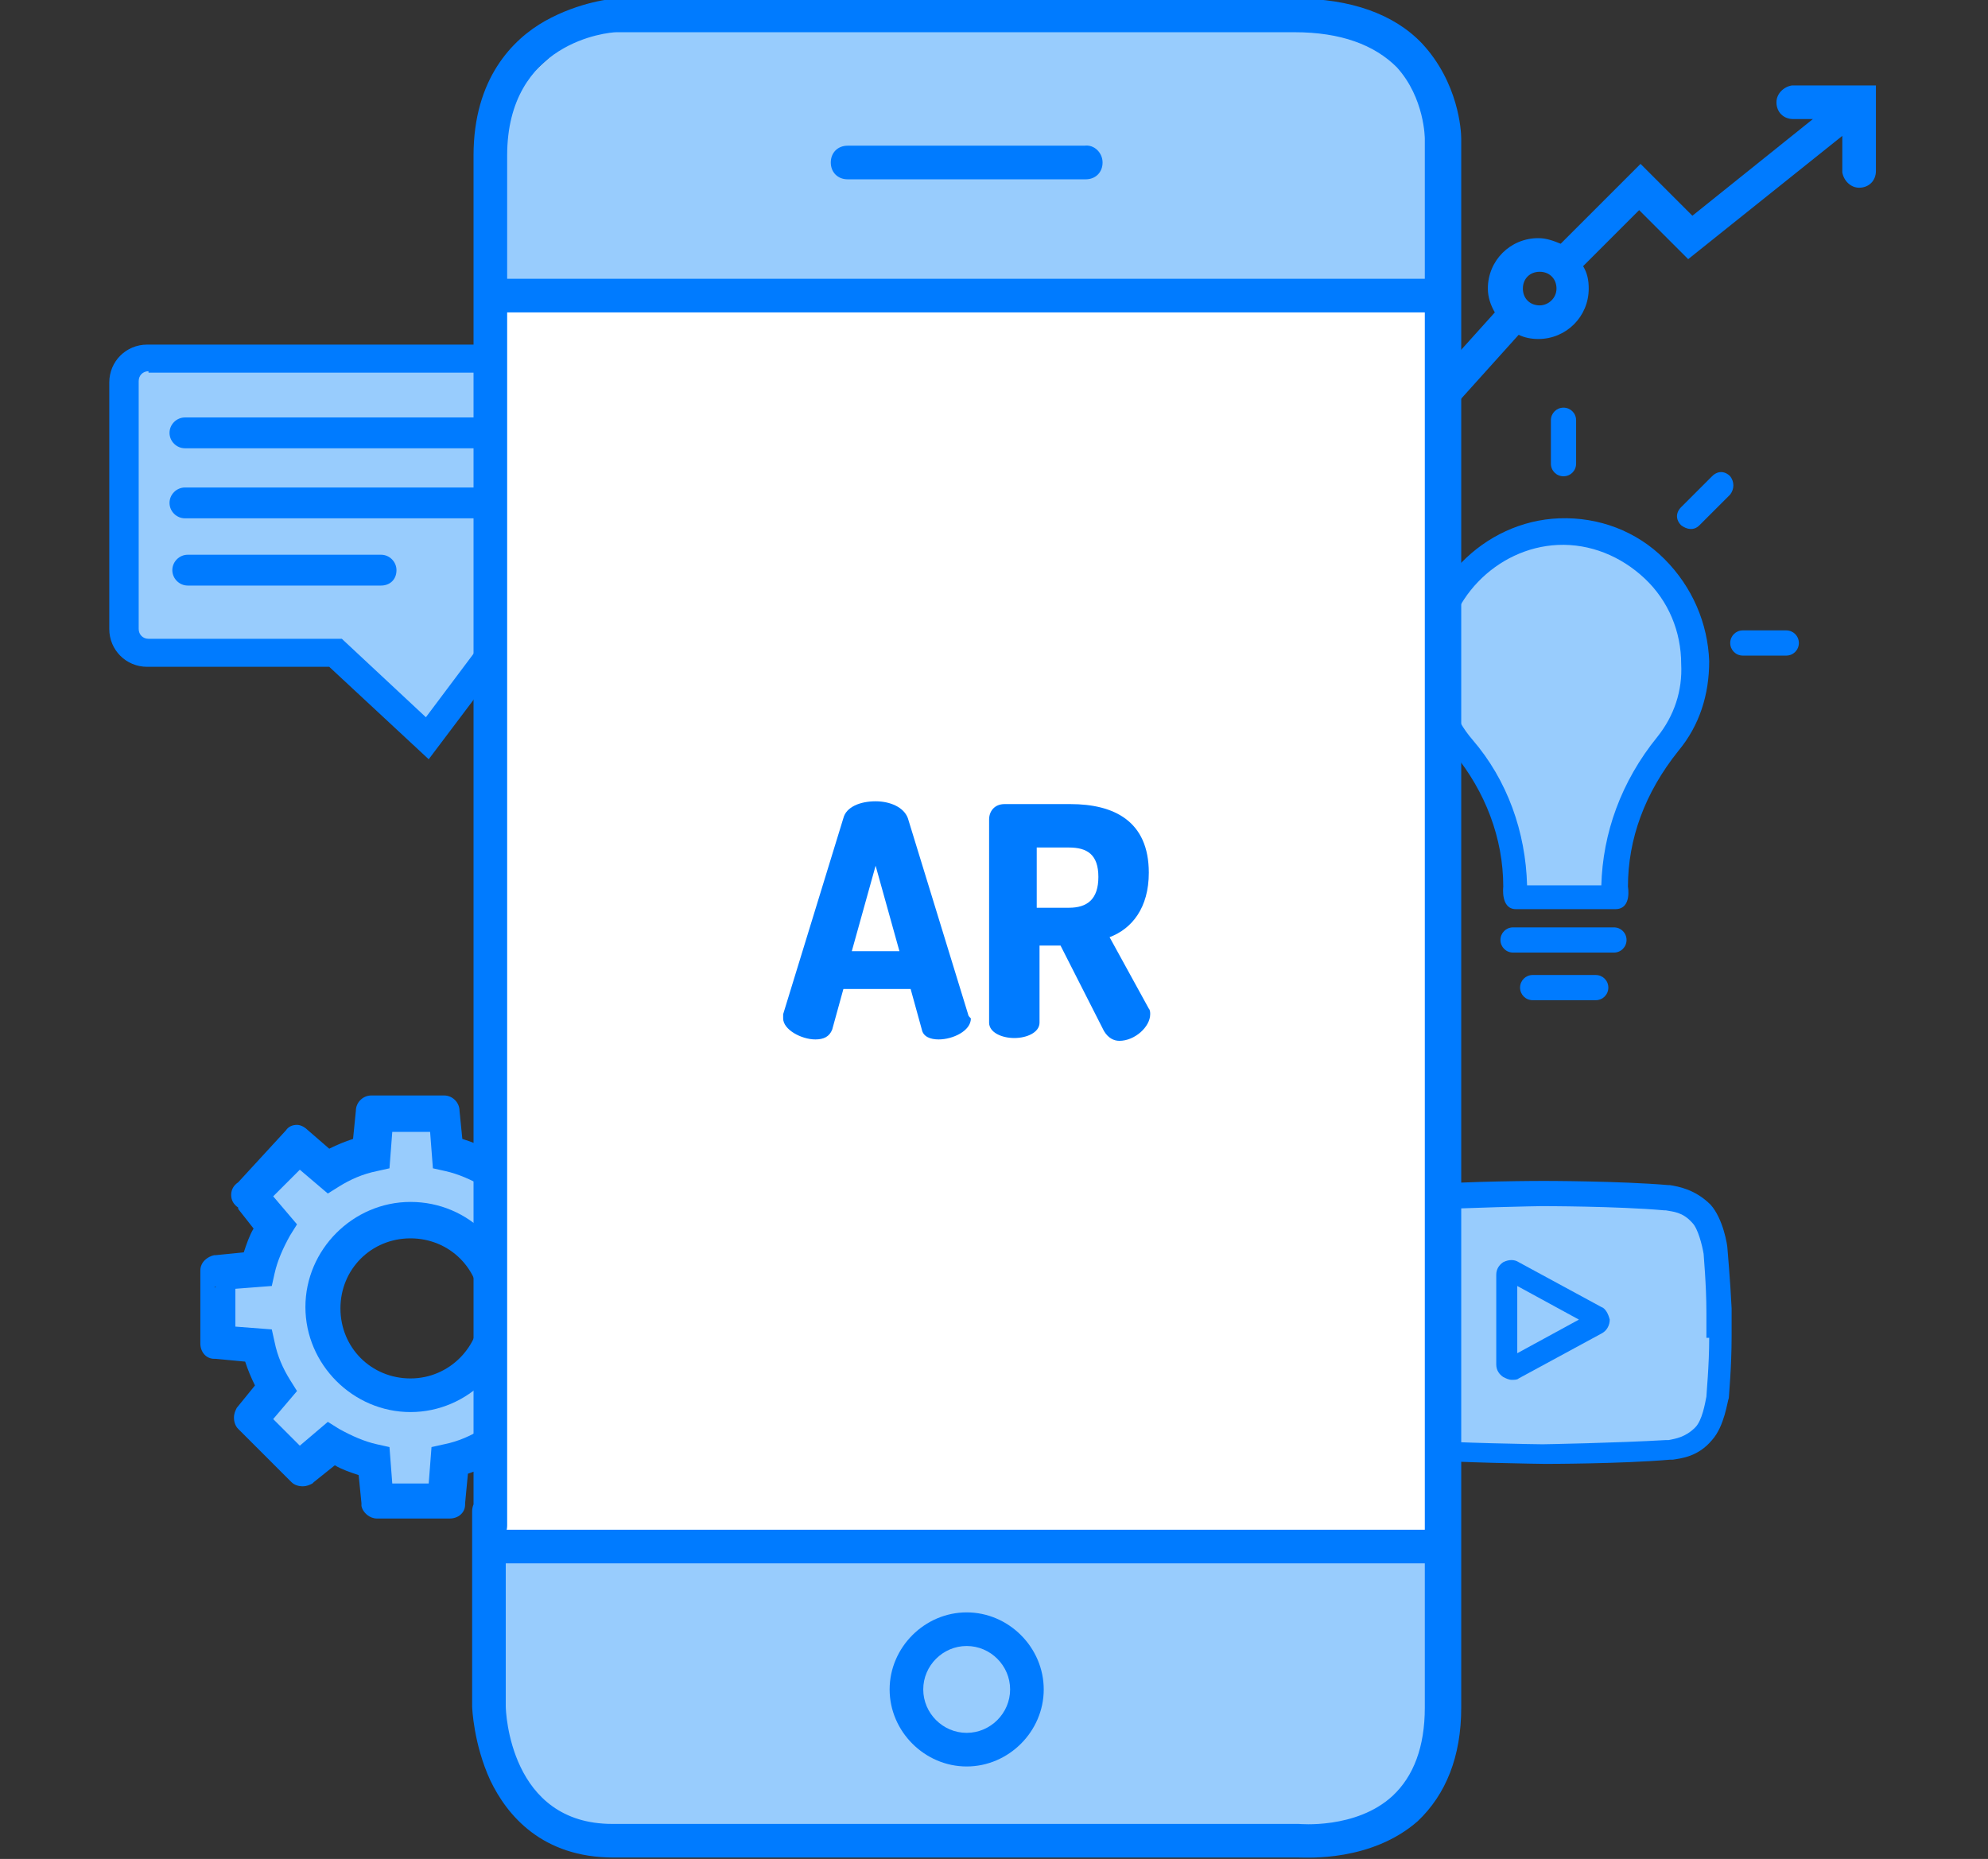 <?xml version="1.0" encoding="utf-8"?>
<!-- Generator: Adobe Illustrator 23.0.0, SVG Export Plug-In . SVG Version: 6.00 Build 0)  -->
<svg version="1.1" id="Layer_1" xmlns="http://www.w3.org/2000/svg" xmlns:xlink="http://www.w3.org/1999/xlink" x="0px" y="0px"
	 viewBox="0 0 141.9 132.7" style="enable-background:new 0 0 141.9 132.7;" xml:space="preserve">
<rect x="0" y="0" width="141.9" height="132.7" fill="#333333" stroke="none"/>
<style type="text/css">
	.st0{fill:#007BFF;}
	.st1{fill:#98CCFD;}
	.st2{fill:#FFFFFF;}
	.st3{fill:none;stroke:#007BFF;stroke-width:13;stroke-linecap:round;stroke-linejoin:round;stroke-miterlimit:10;}
</style>
<g>
	<g>
		<g>
			<path class="st0" d="M126.8,7.3C126.8,7.3,126.8,7.3,126.8,7.3L126.8,7.3C126.8,7.3,126.8,7.3,126.8,7.3z"/>
			<path class="st0" d="M128,6.1c0,0-0.1,0-0.1,0h0.3C128.1,6.1,128.1,6.1,128,6.1z"/>
			<path class="st0" d="M131.6,12.2c0,0.1,0,0.1,0,0.2V12C131.6,12.1,131.6,12.1,131.6,12.2z"/>
			<path class="st0" d="M128.2,6.1h-0.3c-0.6,0.1-1.1,0.6-1.1,1.2v0c0,0.7,0.5,1.2,1.2,1.2v0h1.4l-8.6,6.9l-3.7-3.7l-5.7,5.7
				c-0.5-0.2-1-0.4-1.6-0.4c-2,0-3.6,1.6-3.6,3.6c0,0.6,0.2,1.2,0.5,1.7l-6.3,7c-0.4-0.2-0.9-0.3-1.4-0.3c0,0,0,0-0.1,0l-4.9-13
				c0.8-0.7,1.3-1.6,1.3-2.8c0-2-1.6-3.6-3.6-3.6c-2,0-3.6,1.6-3.6,3.6c0,0.3,0,0.5,0.1,0.8l-9.9,6.1c-0.6-0.5-1.4-0.8-2.3-0.8
				c-1.6,0-2.9,1-3.4,2.4h-6.5c-0.5-1.4-1.8-2.4-3.4-2.4c-2,0-3.6,1.6-3.6,3.6c0,2,1.6,3.6,3.6,3.6c1.6,0,2.9-1,3.4-2.4h6.5
				c0.5,1.4,1.8,2.4,3.4,2.4c2,0,3.6-1.6,3.6-3.6c0-0.3,0-0.5-0.1-0.8l9.9-6.1c0.6,0.5,1.4,0.8,2.3,0.8c0,0,0,0,0.1,0l4.9,13
				c-0.8,0.7-1.3,1.7-1.3,2.8c0,2,1.6,3.6,3.6,3.6c2,0,3.6-1.6,3.6-3.6c0-0.6-0.2-1.2-0.5-1.7l6.3-7c0.4,0.2,0.9,0.3,1.4,0.3
				c2,0,3.6-1.6,3.6-3.6c0-0.6-0.1-1.1-0.4-1.6l4-4l3.5,3.5l11-8.8V12v0.3c0.1,0.6,0.6,1.1,1.2,1.1c0.7,0,1.2-0.5,1.2-1.2
				c0,0,0,0,0,0h0V6.1H128.2z M62.7,24.3c-0.7,0-1.2-0.5-1.2-1.2c0-0.7,0.5-1.2,1.2-1.2c0.7,0,1.2,0.5,1.2,1.2
				C63.9,23.7,63.3,24.3,62.7,24.3z M76,24.3c-0.7,0-1.2-0.5-1.2-1.2c0-0.7,0.5-1.2,1.2-1.2c0.7,0,1.2,0.5,1.2,1.2
				C77.2,23.7,76.6,24.3,76,24.3z M91.7,14.6c-0.7,0-1.2-0.5-1.2-1.2c0-0.7,0.5-1.2,1.2-1.2c0.7,0,1.2,0.5,1.2,1.2
				C92.9,14,92.4,14.6,91.7,14.6z M99,33.9c-0.7,0-1.2-0.5-1.2-1.2c0-0.7,0.5-1.2,1.2-1.2c0.7,0,1.2,0.5,1.2,1.2
				C100.2,33.4,99.6,33.9,99,33.9z M109.9,21.8c-0.7,0-1.2-0.5-1.2-1.2c0-0.7,0.5-1.2,1.2-1.2c0.7,0,1.2,0.5,1.2,1.2
				C111.1,21.3,110.5,21.8,109.9,21.8z"/>
		</g>
	</g>
	<g>
		<polyline class="st1" points="98.5,87.3 100.8,85.2 119.7,85.3 122,87.4 122.2,100.7 119.8,103.5 99.7,103.1 97.7,100.3 
			98.2,87.3 		"/>
		<path class="st0" d="M123.3,89.1L123.3,89.1c0-0.2-0.3-2.1-1.2-3.1c-1.1-1.1-2.3-1.3-2.9-1.4c0,0-0.1,0-0.1,0l0,0
			c-3.5-0.3-8.9-0.3-8.9-0.3h0h0c-0.1,0-5.4,0-9,0.3l0,0c0,0-0.1,0-0.1,0c-0.6,0.1-1.8,0.2-2.9,1.4c-0.9,1-1.1,2.8-1.2,3l0,0
			c0,0.1-0.2,2.2-0.2,4.4v2c0,2.1,0.2,4.3,0.2,4.4l0,0c0,0.2,0.2,2.1,1.2,3.1c1,1.1,2.3,1.3,3,1.3c0.1,0,0.2,0,0.3,0l0.1,0
			c2,0.2,8.4,0.3,8.7,0.3h0h0c0.1,0,5.4,0,8.9-0.3l0,0c0,0,0.1,0,0.2,0c0.6-0.1,1.8-0.2,2.8-1.4c0.9-1,1.1-2.8,1.2-3l0,0
			c0-0.1,0.2-2.2,0.2-4.4v-2C123.5,91.3,123.3,89.2,123.3,89.1z M122,95.5c0,2-0.2,4-0.2,4.2c-0.1,0.5-0.3,1.7-0.8,2.2
			c-0.7,0.7-1.4,0.8-1.9,0.9c-0.1,0-0.1,0-0.2,0c-3.4,0.2-8.6,0.3-8.8,0.3c-0.3,0-6.6-0.1-8.6-0.3c-0.1,0-0.2,0-0.3,0
			c-0.6-0.1-1.4-0.2-2-0.8l0,0c-0.4-0.4-0.7-1.6-0.8-2.1c0-0.1-0.2-2.2-0.2-4.2v-2c0-2,0.2-4,0.2-4.2c0.1-0.6,0.4-1.7,0.8-2.2
			c0.7-0.8,1.4-0.8,1.9-0.9c0,0,0.1,0,0.1,0c3.5-0.2,8.6-0.3,8.8-0.3c0.2,0,5.4,0,8.8,0.3c0,0,0.1,0,0.1,0c0.5,0.1,1.2,0.1,1.9,0.9
			l0,0c0.4,0.4,0.7,1.6,0.8,2.2c0,0.1,0.2,2.2,0.2,4.2V95.5z"/>
		<path class="st0" d="M114.3,93.3l-5.9-3.2c-0.3-0.2-0.7-0.2-1.1,0c-0.3,0.2-0.5,0.5-0.5,0.9v6.4c0,0.4,0.2,0.7,0.5,0.9
			c0.2,0.1,0.4,0.2,0.6,0.2c0.2,0,0.4,0,0.5-0.1l5.9-3.2c0.4-0.2,0.6-0.6,0.6-1C114.8,93.8,114.6,93.4,114.3,93.3z M108.3,96.6v-4.8
			l4.4,2.4L108.3,96.6z"/>
	</g>
	<g>
		<g>
			<path class="st1" d="M43.2,94.7l-0.4-4.2l-3-1l-0.3-2.1l1.1-3.2l-2.9-2.5L35,83.1l-2-0.9l-1.1-3.2l-4.4-0.3l-1.4,3.6l-2.3,0.4
				l-2-1.2l-3.2,2.7l1.1,2.9l-0.8,3.4l-3.3,0.6l-0.2,3.5l3.7,1.5l0.7,2.4l-2.1,1.7l3,3.8l2.6-1.5l3.6,1.4l0.6,2.6l4.4-0.4l1-2.7
				l1.5-0.9l2.9,1.1l2.6-3l-0.5-2.5l0.9-2.4L43.2,94.7z M29.4,99.5c-3.6,0-6.5-2.9-6.5-6.5c0-3.6,2.9-6.5,6.5-6.5
				c3.6,0,6.5,2.9,6.5,6.5C35.9,96.6,33,99.5,29.4,99.5z"/>
		</g>
		<g>
			<path class="st0" d="M44.3,90.7C44.3,90.7,44.3,90.7,44.3,90.7c0-0.6-0.4-1-0.9-1.1l-0.2,0l-2-0.2c-0.2-0.6-0.4-1.1-0.7-1.7
				l1.3-1.6v0c0,0,0,0,0,0l0-0.1c0.1-0.2,0.2-0.4,0.2-0.7c0-0.3-0.1-0.6-0.3-0.8l0,0v0l-3.7-3.7l-0.1-0.1c-0.2-0.2-0.5-0.3-0.8-0.3
				c-0.3,0-0.6,0.1-0.8,0.3v0l-1.6,1.3c-0.5-0.3-1.1-0.5-1.7-0.7l-0.2-2h0c0-0.6-0.5-1.1-1.1-1.1c0,0,0,0,0,0v0h-5.2v0h0
				c0,0,0,0,0,0c-0.6,0-1.1,0.5-1.1,1.1c0,0,0,0,0,0h0l-0.2,2c-0.6,0.2-1.1,0.4-1.7,0.7l-1.5-1.3v0h0c-0.2-0.2-0.5-0.4-0.8-0.4
				c-0.3,0-0.6,0.1-0.8,0.4c0,0,0,0,0,0h0L17,84.4v0c-0.3,0.2-0.5,0.5-0.5,0.9c0,0.4,0.2,0.7,0.5,0.9l0,0v0.1l1.1,1.4
				c-0.3,0.5-0.5,1.1-0.7,1.7l-2,0.2c0,0,0,0,0,0c0,0,0,0,0,0l-0.1,0c-0.5,0.1-1,0.5-1,1.1c0,0.1,0,0.1,0,0.2h0l0,0V96h0
				c0,0,0-0.1,0-0.1c0,0.6,0.4,1.1,1,1.1l0.1,0l2.1,0.2c0.2,0.6,0.4,1.1,0.7,1.7l-1.3,1.6l0,0c-0.1,0.2-0.2,0.4-0.2,0.7
				c0,0.3,0.1,0.6,0.3,0.8l0.1,0.1l3.6,3.6h0h0c0,0,0,0,0,0l0.1,0.1c0.2,0.2,0.5,0.3,0.8,0.3c0.3,0,0.5-0.1,0.7-0.2l0,0
				c0,0,0.1-0.1,0.1-0.1c0,0,0,0,0,0h0l1.5-1.2c0.5,0.3,1.1,0.5,1.7,0.7l0.2,2c0,0,0,0,0,0c0,0.1,0,0.2,0,0.2
				c0.1,0.5,0.6,0.9,1.1,0.9c0,0,0.1,0,0.1,0c0,0,0,0,0,0v0h5.1v0c0,0,0,0,0,0c0.6,0,1.1-0.4,1.1-1l0-0.1l0.2-2.1
				c0.6-0.2,1.1-0.4,1.7-0.7l1.6,1.3h0c0.2,0.2,0.5,0.3,0.8,0.3c0.3,0,0.6-0.1,0.8-0.3l0.1-0.1l3.6-3.6v0c0,0,0,0,0,0
				c0.2-0.2,0.4-0.5,0.4-0.8c0-0.2-0.1-0.4-0.2-0.6c-0.1-0.1-0.1-0.2-0.2-0.2L40.5,99c0.3-0.5,0.5-1.1,0.7-1.7l2-0.2v0h0
				c0,0,0,0,0,0c0.6,0,1.1-0.5,1.1-1.1c0,0,0,0,0,0h0L44.3,90.7L44.3,90.7z M44,91.5C44,91.5,44,91.5,44,91.5
				C44,91.5,44,91.5,44,91.5z M44.1,91.4C44.1,91.4,44.1,91.5,44.1,91.4C44.1,91.5,44.1,91.4,44.1,91.4z M43.4,91.8
				C43.4,91.8,43.4,91.8,43.4,91.8C43.4,91.8,43.4,91.8,43.4,91.8z M43.9,91.6C43.9,91.6,43.9,91.6,43.9,91.6
				C43.9,91.6,43.9,91.6,43.9,91.6z M43.8,91.7C43.8,91.7,43.8,91.7,43.8,91.7C43.8,91.7,43.8,91.7,43.8,91.7z M43.7,91.7
				C43.7,91.7,43.7,91.7,43.7,91.7C43.7,91.7,43.7,91.7,43.7,91.7z M43.6,91.8C43.6,91.8,43.6,91.8,43.6,91.8
				C43.6,91.8,43.6,91.8,43.6,91.8z M43.5,91.8C43.5,91.8,43.5,91.8,43.5,91.8C43.5,91.8,43.5,91.8,43.5,91.8z M43.3,91.8
				c0,0-0.1,0-0.1,0C43.2,91.9,43.3,91.8,43.3,91.8z M41,86.5c0,0,0.1,0,0.1,0C41.1,86.5,41,86.5,41,86.5z M41.2,86.5
				C41.2,86.5,41.2,86.5,41.2,86.5C41.2,86.5,41.2,86.5,41.2,86.5z M41.3,86.5C41.3,86.5,41.3,86.4,41.3,86.5
				C41.3,86.4,41.3,86.5,41.3,86.5z M41.4,86.4C41.4,86.4,41.4,86.4,41.4,86.4C41.4,86.4,41.4,86.4,41.4,86.4z M41.5,86.4
				C41.5,86.4,41.5,86.4,41.5,86.4C41.5,86.4,41.5,86.4,41.5,86.4z M41.6,86.3C41.6,86.3,41.6,86.3,41.6,86.3
				C41.6,86.3,41.6,86.3,41.6,86.3z M41.7,84.5L41.7,84.5L41.7,84.5z M41.6,84.4C41.6,84.4,41.6,84.4,41.6,84.4
				C41.6,84.4,41.6,84.4,41.6,84.4z M41.5,84.4C41.5,84.4,41.5,84.4,41.5,84.4C41.5,84.4,41.5,84.4,41.5,84.4z M41.4,84.3
				C41.4,84.3,41.4,84.3,41.4,84.3C41.4,84.3,41.4,84.3,41.4,84.3z M41.4,84.3C41.3,84.3,41.3,84.3,41.4,84.3
				C41.3,84.3,41.3,84.3,41.4,84.3z M41.2,84.3C41.2,84.3,41.2,84.3,41.2,84.3C41.2,84.3,41.2,84.3,41.2,84.3z M41.1,84.3
				C41.1,84.3,41.1,84.3,41.1,84.3C41.1,84.3,41.1,84.3,41.1,84.3z M36.3,81.2C36.3,81.2,36.3,81.2,36.3,81.2S36.3,81.2,36.3,81.2z
				 M36.2,81.3C36.2,81.3,36.2,81.3,36.2,81.3C36.2,81.3,36.2,81.3,36.2,81.3z M36.2,81.4C36.2,81.4,36.2,81.4,36.2,81.4
				C36.2,81.4,36.2,81.4,36.2,81.4z M36.2,81.5C36.2,81.5,36.2,81.5,36.2,81.5C36.2,81.5,36.2,81.5,36.2,81.5z M31.1,78.7
				C31.1,78.7,31.1,78.7,31.1,78.7C31.1,78.7,31.1,78.7,31.1,78.7z M30.8,79.3c0,0,0,0.1,0,0.1C30.8,79.4,30.8,79.4,30.8,79.3z
				 M31.1,78.7C31.1,78.7,31.1,78.7,31.1,78.7C31.1,78.7,31.1,78.7,31.1,78.7z M31,78.8C31,78.8,31,78.8,31,78.8
				C31,78.8,31,78.8,31,78.8z M30.9,78.9C30.9,78.9,30.9,78.9,30.9,78.9C30.9,78.9,30.9,78.9,30.9,78.9z M30.9,79
				C30.9,79,30.9,79,30.9,79C30.9,79,30.9,79,30.9,79z M30.9,79.1C30.8,79.1,30.8,79.2,30.9,79.1C30.8,79.2,30.8,79.1,30.9,79.1z
				 M30.8,79.2C30.8,79.2,30.8,79.3,30.8,79.2C30.8,79.3,30.8,79.2,30.8,79.2z M27.5,78.7C27.5,78.7,27.5,78.7,27.5,78.7
				C27.5,78.7,27.5,78.7,27.5,78.7z M27.8,79.4c0,0,0-0.1,0-0.1C27.8,79.4,27.8,79.4,27.8,79.4z M27.8,79.3
				C27.8,79.3,27.8,79.2,27.8,79.3C27.8,79.2,27.8,79.3,27.8,79.3z M27.8,79.2C27.8,79.2,27.8,79.1,27.8,79.2
				C27.8,79.1,27.8,79.2,27.8,79.2z M27.8,79.1C27.8,79,27.7,79,27.8,79.1C27.7,79,27.8,79,27.8,79.1z M27.7,79
				C27.7,78.9,27.7,78.9,27.7,79C27.7,78.9,27.7,78.9,27.7,79z M27.7,78.9C27.7,78.8,27.6,78.8,27.7,78.9
				C27.6,78.8,27.7,78.8,27.7,78.9z M27.6,78.8C27.6,78.8,27.6,78.7,27.6,78.8C27.6,78.7,27.6,78.8,27.6,78.8z M27.3,78.5
				C27.3,78.5,27.3,78.5,27.3,78.5C27.3,78.5,27.3,78.5,27.3,78.5z M27.4,78.6C27.4,78.6,27.4,78.6,27.4,78.6
				C27.4,78.6,27.4,78.6,27.4,78.6z M22.3,81.1L22.3,81.1L22.3,81.1z M22.5,81.7c0,0,0-0.1,0-0.1C22.5,81.6,22.5,81.6,22.5,81.7z
				 M22.5,81.5C22.5,81.5,22.5,81.5,22.5,81.5C22.5,81.5,22.5,81.5,22.5,81.5z M22.4,81.4C22.4,81.4,22.4,81.4,22.4,81.4
				C22.4,81.4,22.4,81.4,22.4,81.4z M22.4,81.3C22.4,81.3,22.4,81.3,22.4,81.3C22.4,81.3,22.4,81.3,22.4,81.3z M22.3,81.2
				C22.3,81.2,22.3,81.2,22.3,81.2C22.3,81.2,22.3,81.2,22.3,81.2z M20.2,81.6c0,0,0,0.1,0,0.1C20.2,81.6,20.2,81.6,20.2,81.6z
				 M20.5,81L20.5,81L20.5,81z M20.4,81.1C20.4,81.1,20.4,81.1,20.4,81.1C20.4,81.1,20.4,81.1,20.4,81.1z M20.3,81.2
				C20.3,81.2,20.3,81.2,20.3,81.2C20.3,81.2,20.3,81.2,20.3,81.2z M20.3,81.3C20.3,81.3,20.3,81.3,20.3,81.3
				C20.3,81.3,20.3,81.3,20.3,81.3z M20.3,81.3C20.3,81.4,20.3,81.4,20.3,81.3C20.3,81.4,20.3,81.4,20.3,81.3z M20.2,81.5
				C20.2,81.5,20.2,81.5,20.2,81.5C20.2,81.5,20.2,81.5,20.2,81.5z M17.2,84.4C17.1,84.4,17.1,84.4,17.2,84.4
				C17.1,84.4,17.1,84.4,17.2,84.4z M17.5,84.3C17.5,84.3,17.5,84.3,17.5,84.3C17.5,84.3,17.5,84.3,17.5,84.3z M17.3,84.3L17.3,84.3
				L17.3,84.3z M17.1,86.4C17.1,86.4,17.1,86.4,17.1,86.4C17.1,86.4,17.1,86.4,17.1,86.4z M17.3,86.4C17.3,86.4,17.3,86.4,17.3,86.4
				C17.3,86.4,17.3,86.4,17.3,86.4z M17.5,86.5C17.5,86.5,17.5,86.5,17.5,86.5C17.5,86.5,17.5,86.5,17.5,86.5z M15.4,91.9
				c0,0-0.1,0-0.1,0C15.4,91.8,15.4,91.9,15.4,91.9z M15.3,91.8C15.3,91.8,15.2,91.8,15.3,91.8C15.2,91.8,15.3,91.8,15.3,91.8z
				 M14.7,91.6C14.7,91.6,14.7,91.5,14.7,91.6C14.7,91.5,14.7,91.6,14.7,91.6z M15.2,91.8C15.1,91.8,15.1,91.8,15.2,91.8
				C15.1,91.8,15.1,91.8,15.2,91.8z M15.1,91.8C15,91.8,15,91.8,15.1,91.8C15,91.8,15,91.8,15.1,91.8z M15,91.8
				C14.9,91.7,14.9,91.7,15,91.8C14.9,91.7,14.9,91.7,15,91.8z M14.9,91.7C14.9,91.7,14.8,91.7,14.9,91.7
				C14.8,91.7,14.9,91.7,14.9,91.7z M14.8,91.7C14.8,91.6,14.8,91.6,14.8,91.7C14.8,91.6,14.8,91.6,14.8,91.7z M14.3,91
				C14.3,91,14.3,91,14.3,91C14.3,91,14.3,91,14.3,91z M14.6,91.5C14.6,91.5,14.6,91.5,14.6,91.5C14.6,91.5,14.6,91.5,14.6,91.5z
				 M14.5,91.4C14.5,91.4,14.5,91.4,14.5,91.4C14.5,91.4,14.5,91.4,14.5,91.4z M14.5,91.3C14.5,91.3,14.5,91.3,14.5,91.3
				C14.5,91.3,14.5,91.3,14.5,91.3z M14.4,91.2C14.4,91.2,14.4,91.2,14.4,91.2C14.4,91.2,14.4,91.2,14.4,91.2z M14.4,91.1
				C14.4,91.1,14.4,91.1,14.4,91.1C14.4,91.1,14.4,91.1,14.4,91.1z M20.4,105.7C20.4,105.7,20.4,105.7,20.4,105.7
				C20.4,105.7,20.4,105.7,20.4,105.7z M20.2,105c0,0,0,0.1,0,0.1C20.2,105.1,20.2,105.1,20.2,105z M20.2,105.2
				C20.2,105.2,20.2,105.2,20.2,105.2C20.2,105.2,20.2,105.2,20.2,105.2z M20.2,105.3C20.2,105.3,20.3,105.3,20.2,105.3
				C20.3,105.3,20.2,105.3,20.2,105.3z M20.3,105.4C20.3,105.4,20.3,105.4,20.3,105.4C20.3,105.4,20.3,105.4,20.3,105.4z
				 M20.3,105.5C20.3,105.5,20.3,105.5,20.3,105.5C20.3,105.5,20.3,105.5,20.3,105.5z M20.4,105.6C20.4,105.6,20.4,105.6,20.4,105.6
				C20.4,105.6,20.4,105.6,20.4,105.6z M22.5,105.1c0,0,0-0.1,0-0.1C22.5,105.1,22.5,105.1,22.5,105.1z M22.4,105.4
				C22.4,105.4,22.4,105.4,22.4,105.4C22.4,105.4,22.4,105.4,22.4,105.4z M22.4,105.3C22.4,105.3,22.4,105.3,22.4,105.3
				C22.4,105.3,22.4,105.3,22.4,105.3z M22.4,105.2C22.5,105.2,22.5,105.2,22.4,105.2C22.5,105.2,22.5,105.2,22.4,105.2z
				 M27.4,108.1C27.5,108.1,27.5,108.1,27.4,108.1C27.5,108.1,27.5,108.1,27.4,108.1z M27.2,108.2C27.2,108.2,27.2,108.2,27.2,108.2
				C27.2,108.2,27.2,108.2,27.2,108.2z M27.3,108.2C27.3,108.2,27.3,108.2,27.3,108.2C27.3,108.2,27.3,108.2,27.3,108.2z
				 M27.4,108.1C27.4,108.1,27.4,108.1,27.4,108.1C27.4,108.1,27.4,108.1,27.4,108.1z M27.8,107.3c0,0,0-0.1,0-0.1
				C27.8,107.3,27.8,107.3,27.8,107.3z M27.5,108C27.5,108,27.5,108,27.5,108C27.5,108,27.5,108,27.5,108z M27.6,107.9
				C27.6,107.9,27.6,107.9,27.6,107.9C27.6,107.9,27.6,107.9,27.6,107.9z M27.6,107.8C27.6,107.8,27.7,107.8,27.6,107.8
				C27.7,107.8,27.6,107.8,27.6,107.8z M27.7,107.8C27.7,107.7,27.7,107.7,27.7,107.8C27.7,107.7,27.7,107.7,27.7,107.8z
				 M27.7,107.7C27.7,107.6,27.8,107.6,27.7,107.7C27.8,107.6,27.7,107.6,27.7,107.7z M27.8,107.6C27.8,107.5,27.8,107.5,27.8,107.6
				C27.8,107.5,27.8,107.5,27.8,107.6z M27.8,107.5C27.8,107.4,27.8,107.4,27.8,107.5C27.8,107.4,27.8,107.4,27.8,107.5z M31.1,108
				C31.1,108,31.1,108,31.1,108C31.1,108,31.1,108,31.1,108z M30.8,107.2c0,0,0,0.1,0,0.1C30.8,107.3,30.8,107.3,30.8,107.2z
				 M30.8,107.4C30.8,107.4,30.8,107.4,30.8,107.4C30.8,107.4,30.8,107.4,30.8,107.4z M30.8,107.5C30.8,107.5,30.8,107.5,30.8,107.5
				C30.8,107.5,30.8,107.5,30.8,107.5z M30.9,107.6C30.9,107.6,30.9,107.7,30.9,107.6C30.9,107.7,30.9,107.6,30.9,107.6z
				 M30.9,107.7C30.9,107.7,30.9,107.8,30.9,107.7C30.9,107.8,30.9,107.7,30.9,107.7z M31,107.8C31,107.8,31,107.8,31,107.8
				C31,107.8,31,107.8,31,107.8z M31,107.9C31,107.9,31.1,107.9,31,107.9C31.1,107.9,31,107.9,31,107.9z M31.3,108.2
				C31.3,108.2,31.3,108.2,31.3,108.2C31.3,108.2,31.3,108.2,31.3,108.2z M31.2,108.1C31.2,108.1,31.2,108.1,31.2,108.1
				C31.2,108.1,31.2,108.1,31.2,108.1z M36.2,105.4C36.3,105.5,36.3,105.5,36.2,105.4C36.3,105.5,36.3,105.5,36.2,105.4z M36.2,105
				c0,0,0,0.1,0,0.1C36.2,105.1,36.2,105.1,36.2,105z M36.2,105.2C36.2,105.2,36.2,105.2,36.2,105.2
				C36.2,105.2,36.2,105.2,36.2,105.2z M36.2,105.3C36.2,105.3,36.2,105.3,36.2,105.3C36.2,105.3,36.2,105.3,36.2,105.3z
				 M41.6,102.3C41.6,102.3,41.6,102.3,41.6,102.3C41.6,102.3,41.6,102.3,41.6,102.3z M41,102.4c0,0,0.1,0,0.1,0
				C41.1,102.4,41,102.4,41,102.4z M41.2,102.4C41.2,102.4,41.2,102.4,41.2,102.4C41.2,102.4,41.2,102.4,41.2,102.4z M41.3,102.4
				C41.3,102.4,41.3,102.4,41.3,102.4C41.3,102.4,41.3,102.4,41.3,102.4z M41.4,102.4C41.4,102.4,41.4,102.4,41.4,102.4
				C41.4,102.4,41.4,102.4,41.4,102.4z M41.5,102.3C41.5,102.3,41.5,102.3,41.5,102.3C41.5,102.3,41.5,102.3,41.5,102.3z M41.8,94.7
				l-2.6,0.2L39,95.8c-0.2,0.9-0.6,1.8-1.1,2.7l-0.5,0.8l1.7,2l-1.9,1.9l-2-1.7l-0.8,0.5c-0.8,0.5-1.7,0.9-2.7,1.1l-0.9,0.2
				l-0.2,2.6H28l-0.2-2.6l-0.9-0.2c-0.9-0.2-1.8-0.6-2.7-1.1l-0.8-0.5l-2,1.7l-1.9-1.9l1.7-2l-0.5-0.8c-0.5-0.8-0.9-1.7-1.1-2.7
				l-0.2-0.9l-2.6-0.2V92l2.6-0.2l0.2-0.9c0.2-0.9,0.6-1.8,1.1-2.7l0.5-0.8l-1.7-2l1.9-1.9l2,1.7l0.8-0.5c0.8-0.5,1.7-0.9,2.7-1.1
				l0.9-0.2l0.2-2.6h2.7l0.2,2.6l0.9,0.2c0.9,0.2,1.8,0.6,2.7,1.1l0.8,0.5l2-1.7l1.9,1.9l-1.7,2l0.5,0.8c0.5,0.8,0.9,1.7,1.1,2.7
				l0.2,0.9l2.6,0.2V94.7z M42.4,96.7C42.4,96.7,42.4,96.7,42.4,96.7C42.4,96.7,42.4,96.7,42.4,96.7z M42.1,96c0,0,0,0.1,0,0.1
				C42.1,96,42.1,96,42.1,96z M42.1,96.1C42.1,96.1,42.1,96.2,42.1,96.1C42.1,96.2,42.1,96.1,42.1,96.1z M42.1,96.2
				C42.1,96.3,42.1,96.3,42.1,96.2C42.1,96.3,42.1,96.3,42.1,96.2z M42.2,96.3C42.2,96.4,42.2,96.4,42.2,96.3
				C42.2,96.4,42.2,96.4,42.2,96.3z M42.2,96.5C42.2,96.5,42.2,96.5,42.2,96.5C42.2,96.5,42.2,96.5,42.2,96.5z M42.3,96.6
				C42.3,96.6,42.3,96.6,42.3,96.6C42.3,96.6,42.3,96.6,42.3,96.6z M42.3,96.7C42.3,96.7,42.3,96.7,42.3,96.7
				C42.3,96.7,42.3,96.7,42.3,96.7z M42.6,96.9C42.6,96.9,42.6,96.9,42.6,96.9S42.6,96.9,42.6,96.9z M42.5,96.8
				C42.5,96.8,42.5,96.8,42.5,96.8C42.5,96.8,42.5,96.8,42.5,96.8z"/>
			<path class="st0" d="M29.3,85.8c-4.1,0-7.5,3.4-7.5,7.5c0,4.1,3.4,7.5,7.5,7.5c4.1,0,7.5-3.4,7.5-7.5
				C36.8,89.2,33.5,85.8,29.3,85.8z M29.3,98.4c-2.8,0-5-2.2-5-5c0-2.8,2.2-5,5-5c2.8,0,5,2.2,5,5C34.3,96.1,32.1,98.4,29.3,98.4z"
				/>
		</g>
	</g>
	<g>
		<path class="st1" d="M111.3,37.8c0,0,11.8,1.2,9.1,12.7c0,0-5.4,7.9-5.2,13l-6.9,0.5c0,0-0.1-6.4-3.3-9.9
			C105,54,95.7,41.7,111.3,37.8z"/>
		<g>
			<g>
				<path class="st0" d="M118.8,39.9c-2-2-4.7-3-7.5-2.9c-5.4,0.2-9.9,4.8-9.9,10.2c0,2.4,0.8,4.8,2.4,6.6c2.2,2.7,3.5,6,3.5,9.5
					c0,0-0.2,1.6,0.9,1.6h7.1c1.2,0,0.9-1.6,0.9-1.6c0-3.4,1.2-6.7,3.6-9.7c1.5-1.8,2.2-4,2.2-6.4C121.9,44.5,120.8,41.9,118.8,39.9
					L118.8,39.9z M118.3,52.6c-2.6,3.2-3.9,6.9-4,10.6H109c-0.1-3.8-1.4-7.5-3.9-10.4c-1.3-1.5-2-3.5-2-5.4c0-4.5,3.7-8.3,8.1-8.5
					c2.3-0.1,4.5,0.8,6.2,2.4c1.7,1.6,2.6,3.8,2.6,6.1C120.1,49.3,119.5,51.1,118.3,52.6z"/>
				<path class="st0" d="M123.5,34c-0.4-0.4-0.9-0.4-1.3,0l-2.2,2.2c-0.4,0.4-0.4,0.9,0,1.3c0.4,0.3,0.9,0.4,1.3,0l2.2-2.2
					C123.8,34.9,123.8,34.4,123.5,34z"/>
				<path class="st0" d="M115.2,66.2h-7.2c-0.5,0-0.9,0.4-0.9,0.9c0,0.5,0.4,0.9,0.9,0.9h7.2c0.5,0,0.9-0.4,0.9-0.9
					C116.1,66.6,115.7,66.2,115.2,66.2z"/>
				<path class="st0" d="M113.9,69.6h-4.5c-0.5,0-0.9,0.4-0.9,0.9c0,0.5,0.4,0.9,0.9,0.9h4.5c0.5,0,0.9-0.4,0.9-0.9
					C114.8,70,114.4,69.6,113.9,69.6z"/>
				<path class="st0" d="M111.6,34c0.5,0,0.9-0.4,0.9-0.9V30c0-0.5-0.4-0.9-0.9-0.9s-0.9,0.4-0.9,0.9v3.1
					C110.7,33.6,111.1,34,111.6,34z"/>
				<path class="st0" d="M103.3,37.5c0.4-0.4,0.4-0.9,0-1.3l-2.2-2.2c-0.4-0.4-0.9-0.4-1.3,0s-0.4,0.9,0,1.3l2.2,2.2
					C102.3,37.8,102.9,37.8,103.3,37.5z"/>
				<path class="st0" d="M127.5,45h-3.1c-0.5,0-0.9,0.4-0.9,0.9s0.4,0.9,0.9,0.9h3.1c0.5,0,0.9-0.4,0.9-0.9S128,45,127.5,45z"/>
				<path class="st0" d="M98.9,45h-3.1c-0.5,0-0.9,0.4-0.9,0.9s0.4,0.9,0.9,0.9h3.1c0.5,0,0.9-0.4,0.9-0.9S99.4,45,98.9,45z"/>
			</g>
		</g>
	</g>
	<g>
		<g>
			<g>
				<polygon class="st1" points="8.5,25.8 8.4,45.6 10.1,46.4 24,47 31.1,52.2 34,46.4 35.6,46.4 39.5,46.4 41.1,45.1 41.1,26.7 
					39.8,25.2 				"/>
			</g>
		</g>
		<g>
			<path class="st0" d="M30.6,54.2l-7.1-6.6h-13c-1.5,0-2.7-1.2-2.7-2.7V27.3c0-1.5,1.2-2.7,2.7-2.7H40c1.5,0,2.7,1.2,2.7,2.7v17.7
				c0,1.5-1.2,2.7-2.7,2.7h-4.5L30.6,54.2z M10.6,26.5c-0.4,0-0.7,0.3-0.7,0.7v17.7c0,0.4,0.3,0.7,0.7,0.7h13.8l6,5.6l4.2-5.6H40
				c0.4,0,0.7-0.3,0.7-0.7V27.3c0-0.4-0.3-0.7-0.7-0.7H10.6z"/>
		</g>
		<g>
			<g>
				<path class="st0" d="M36.7,32H13.2c-0.6,0-1.1-0.5-1.1-1.1c0-0.6,0.5-1.1,1.1-1.1h23.5c0.6,0,1.1,0.5,1.1,1.1
					C37.8,31.5,37.3,32,36.7,32z"/>
			</g>
		</g>
		<g>
			<g>
				<path class="st0" d="M36.7,37H13.2c-0.6,0-1.1-0.5-1.1-1.1c0-0.6,0.5-1.1,1.1-1.1h23.5c0.6,0,1.1,0.5,1.1,1.1
					C37.8,36.6,37.3,37,36.7,37z"/>
			</g>
		</g>
		<g>
			<g>
				<path class="st0" d="M27.2,41.8H13.4c-0.6,0-1.1-0.5-1.1-1.1c0-0.6,0.5-1.1,1.1-1.1h13.8c0.6,0,1.1,0.5,1.1,1.1
					C28.3,41.4,27.8,41.8,27.2,41.8z"/>
			</g>
		</g>
	</g>
	<rect x="35.1" y="20.8" class="st2" width="68" height="89.7"/>
	<rect x="34.8" y="17.5" class="st2" width="67.7" height="95.3"/>
	<g>
		<polygon class="st1" points="35.7,7.3 42.4,1.2 97.1,1.8 102.5,6.7 102.8,22.2 35.5,21.9 		"/>
		<polygon class="st1" points="35.7,125.1 40.1,131.1 97.1,130.6 102.5,125.6 102.8,110.1 35.5,110.5 		"/>
		<g>
			<g>
				<g>
					<path class="st3" d="M34.9,107.2"/>
				</g>
				<g>
					<path class="st0" d="M104.3,9.9C104.3,10,104.3,10,104.3,9.9l0,112c0,3.5-1.1,6.2-3.1,8.1c-3.3,2.9-7.9,2.6-8.5,2.6H43.8
						c-5.1,0-7.6-3-8.8-5.5c-1.2-2.6-1.3-5.2-1.3-5.3c0,0,0,0,0,0l0-13.9c0-0.7,0.5-1.2,1.2-1.2c0.7,0,1.2,0.5,1.2,1.2c0,0,0,0,0,0
						l0,13.9c0,0.4,0.3,8.4,7.6,8.4h48.9c0,0,0.1,0,0.1,0c0,0,4.1,0.4,6.7-2c1.5-1.4,2.3-3.5,2.3-6.3l0-112c0,0,0,0,0,0
						c0,0,0-2.9-2-5.1c-1.6-1.6-4-2.5-7.3-2.5H44c-0.6,0-7.8,0.7-7.8,8.8l0,97.8c0,0.7-0.5,1.2-1.2,1.2c-0.7,0-1.2-0.5-1.2-1.2
						c0,0,0,0,0,0l0-97.8c0-5.5,2.8-8.3,5.1-9.6c2.5-1.4,4.9-1.6,5-1.6c0,0,0,0,0.1,0h48.5c3.9,0,7,1.1,9,3.2
						C104.1,5.9,104.3,9.3,104.3,9.9z"/>
				</g>
				<g>
					<rect x="34.9" y="109.2" class="st0" width="68.1" height="2.4"/>
				</g>
				<g>
					<rect x="34.9" y="19.9" class="st0" width="68.1" height="2.4"/>
				</g>
				<g>
					<path class="st0" d="M78.7,11.6c0,0.7-0.5,1.2-1.2,1.2H60.5c-0.7,0-1.2-0.5-1.2-1.2c0-0.7,0.5-1.2,1.2-1.2h16.9
						C78.1,10.3,78.7,10.9,78.7,11.6z"/>
				</g>
				<g>
					<path class="st0" d="M74.5,120.6c0,3-2.5,5.5-5.5,5.5c-3,0-5.5-2.5-5.5-5.5c0-3,2.5-5.5,5.5-5.5
						C72,115.1,74.5,117.6,74.5,120.6z M65.9,120.6c0,1.7,1.4,3.1,3.1,3.1c1.7,0,3.1-1.4,3.1-3.1c0-1.7-1.4-3.1-3.1-3.1
						C67.3,117.5,65.9,118.9,65.9,120.6z"/>
				</g>
			</g>
		</g>
	</g>
	<g>
		<g>
			<g>
				<path class="st0" d="M69.1,72.4l-4.3-14c-0.3-0.8-1.3-1.2-2.3-1.2c-1.1,0-2.1,0.4-2.3,1.2l-4.3,14c0,0.1,0,0.2,0,0.3
					c0,0.8,1.3,1.5,2.3,1.5c0.6,0,1-0.2,1.2-0.7l0.8-2.9h4.8l0.8,2.9c0.1,0.5,0.6,0.7,1.2,0.7c1,0,2.3-0.6,2.3-1.5
					C69.2,72.6,69.1,72.5,69.1,72.4z M60.8,67.9l1.7-6.1l1.7,6.1H60.8z"/>
			</g>
		</g>
		<g>
			<g>
				<path class="st0" d="M82,72l-2.8-5.1c1.6-0.6,2.8-2.1,2.8-4.6c0-3.7-2.5-4.9-5.6-4.9h-4.7c-0.7,0-1.1,0.5-1.1,1.1V73
					c0,0.7,0.9,1.1,1.8,1.1c0.9,0,1.8-0.4,1.8-1.1v-5.5h1.5l3.1,6.1c0.3,0.5,0.7,0.7,1.1,0.7c1.1,0,2.2-1,2.2-1.9
					C82.1,72.3,82.1,72.1,82,72z M76.3,64.8h-2.3v-4.3h2.3c1.3,0,2.1,0.5,2.1,2.1C78.4,64.2,77.6,64.8,76.3,64.8z"/>
			</g>
		</g>
	</g>
</g>
</svg>
